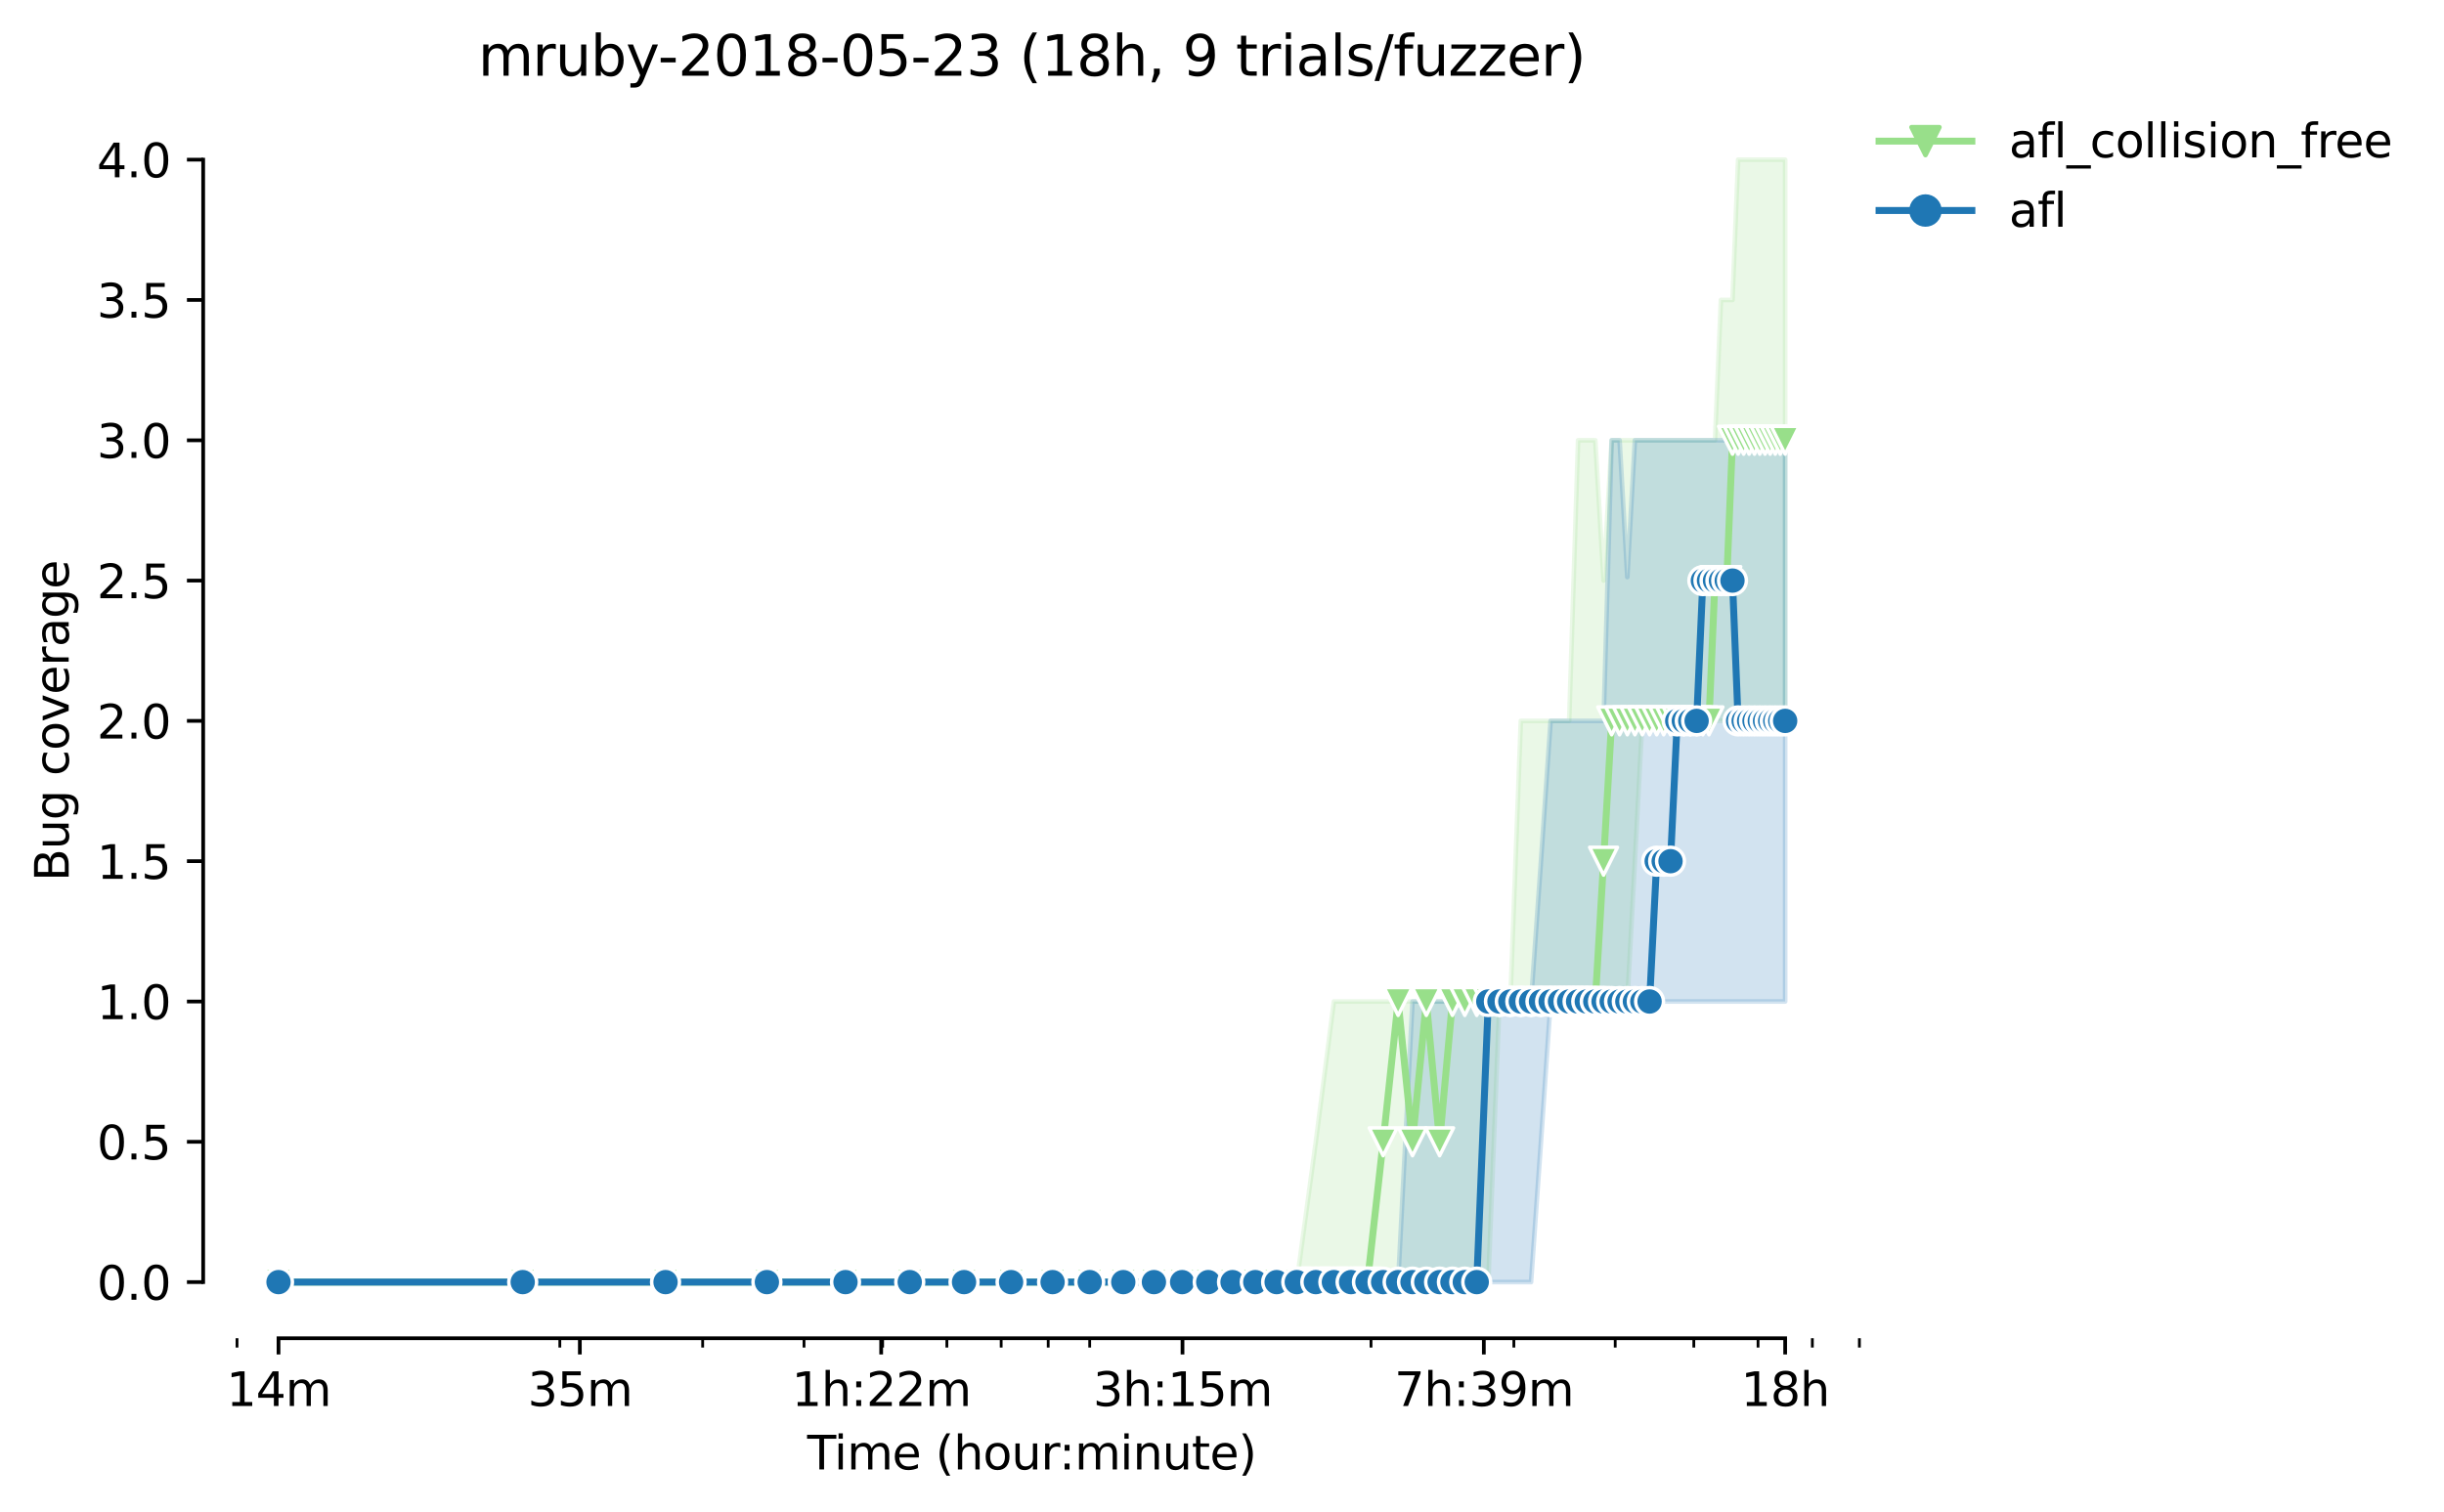 <?xml version="1.0" encoding="utf-8" standalone="no"?>
<!DOCTYPE svg PUBLIC "-//W3C//DTD SVG 1.1//EN"
  "http://www.w3.org/Graphics/SVG/1.1/DTD/svg11.dtd">
<svg height="325.986pt" version="1.1" viewBox="0 0 526.636 325.986" width="526.636pt" xmlns="http://www.w3.org/2000/svg" xmlns:xlink="http://www.w3.org/1999/xlink">
 <defs>
  <style type="text/css">*{stroke-linecap:butt;stroke-linejoin:round;}</style>
 </defs>
 <g id="figure_1">
  <g id="patch_1">
   <path d="M 0 325.986 
L 526.636 325.986 
L 526.636 0 
L 0 0 
z
" style="fill:#ffffff;"/>
  </g>
  <g id="axes_1">
   <g id="patch_2">
    <path d="M 43.781 288.43 
L 400.901 288.43 
L 400.901 22.318 
L 43.781 22.318 
z
" style="fill:#ffffff;"/>
   </g>
   <g id="PolyCollection_1">
    <defs>
     <path d="M 60.014 -49.652 
L 60.014 -49.652 
L 112.633 -49.652 
L 143.413 -49.652 
L 165.252 -49.652 
L 182.191 -49.652 
L 196.032 -49.652 
L 207.734 -49.652 
L 217.871 -49.652 
L 226.812 -49.652 
L 234.81 -49.652 
L 242.045 -49.652 
L 248.651 -49.652 
L 254.727 -49.652 
L 260.353 -49.652 
L 265.59 -49.652 
L 270.489 -49.652 
L 275.092 -49.652 
L 279.431 -49.652 
L 283.535 -49.652 
L 287.429 -49.652 
L 291.133 -49.652 
L 294.664 -49.652 
L 298.039 -49.652 
L 301.27 -49.652 
L 304.368 -49.652 
L 307.346 -49.652 
L 310.211 -49.652 
L 312.972 -49.652 
L 315.635 -49.652 
L 318.209 -49.652 
L 320.698 -49.652 
L 323.108 -110.132 
L 325.444 -110.132 
L 327.711 -110.132 
L 329.911 -110.132 
L 332.05 -110.132 
L 334.13 -110.132 
L 336.154 -110.132 
L 338.126 -110.132 
L 340.048 -110.132 
L 341.922 -110.132 
L 343.752 -110.132 
L 345.538 -110.132 
L 347.283 -110.132 
L 348.989 -110.132 
L 350.658 -110.132 
L 352.29 -140.372 
L 353.888 -170.612 
L 355.454 -170.612 
L 356.987 -170.612 
L 358.491 -170.612 
L 359.965 -170.612 
L 361.411 -170.612 
L 362.83 -170.612 
L 364.223 -170.612 
L 365.59 -170.612 
L 366.934 -170.612 
L 368.254 -170.612 
L 369.552 -170.612 
L 370.828 -170.612 
L 372.083 -170.612 
L 373.317 -170.612 
L 374.532 -170.612 
L 375.727 -170.612 
L 376.904 -170.612 
L 378.063 -170.612 
L 379.205 -170.612 
L 380.329 -170.612 
L 381.438 -170.612 
L 382.53 -170.612 
L 383.607 -170.612 
L 384.669 -170.612 
L 384.669 -291.572 
L 384.669 -291.572 
L 383.607 -291.572 
L 382.53 -291.572 
L 381.438 -291.572 
L 380.329 -291.572 
L 379.205 -291.572 
L 378.063 -291.572 
L 376.904 -291.572 
L 375.727 -291.572 
L 374.532 -291.572 
L 373.317 -261.332 
L 372.083 -261.332 
L 370.828 -261.332 
L 369.552 -231.092 
L 368.254 -231.092 
L 366.934 -231.092 
L 365.59 -231.092 
L 364.223 -231.092 
L 362.83 -231.092 
L 361.411 -231.092 
L 359.965 -231.092 
L 358.491 -231.092 
L 356.987 -231.092 
L 355.454 -231.092 
L 353.888 -231.092 
L 352.29 -231.092 
L 350.658 -231.092 
L 348.989 -231.092 
L 347.283 -231.092 
L 345.538 -200.852 
L 343.752 -231.092 
L 341.922 -231.092 
L 340.048 -231.092 
L 338.126 -170.612 
L 336.154 -170.612 
L 334.13 -170.612 
L 332.05 -170.612 
L 329.911 -170.612 
L 327.711 -170.612 
L 325.444 -110.132 
L 323.108 -110.132 
L 320.698 -110.132 
L 318.209 -110.132 
L 315.635 -110.132 
L 312.972 -110.132 
L 310.211 -110.132 
L 307.346 -110.132 
L 304.368 -110.132 
L 301.27 -110.132 
L 298.039 -110.132 
L 294.664 -110.132 
L 291.133 -110.132 
L 287.429 -110.132 
L 283.535 -79.892 
L 279.431 -49.652 
L 275.092 -49.652 
L 270.489 -49.652 
L 265.59 -49.652 
L 260.353 -49.652 
L 254.727 -49.652 
L 248.651 -49.652 
L 242.045 -49.652 
L 234.81 -49.652 
L 226.812 -49.652 
L 217.871 -49.652 
L 207.734 -49.652 
L 196.032 -49.652 
L 182.191 -49.652 
L 165.252 -49.652 
L 143.413 -49.652 
L 112.633 -49.652 
L 60.014 -49.652 
z
" id="m213585d07f" style="stroke:#98df8a;stroke-opacity:0.2;"/>
    </defs>
    <g clip-path="url(#pde2db6e8ee)">
     <use style="fill:#98df8a;fill-opacity:0.2;stroke:#98df8a;stroke-opacity:0.2;" x="0" xlink:href="#m213585d07f" y="325.986"/>
    </g>
   </g>
   <g id="PolyCollection_2">
    <defs>
     <path d="M 60.014 -49.652 
L 60.014 -49.652 
L 112.633 -49.652 
L 143.413 -49.652 
L 165.252 -49.652 
L 182.191 -49.652 
L 196.032 -49.652 
L 207.734 -49.652 
L 217.871 -49.652 
L 226.812 -49.652 
L 234.81 -49.652 
L 242.045 -49.652 
L 248.651 -49.652 
L 254.727 -49.652 
L 260.353 -49.652 
L 265.59 -49.652 
L 270.489 -49.652 
L 275.092 -49.652 
L 279.431 -49.652 
L 283.535 -49.652 
L 287.429 -49.652 
L 291.133 -49.652 
L 294.664 -49.652 
L 298.039 -49.652 
L 301.27 -49.652 
L 304.368 -49.652 
L 307.346 -49.652 
L 310.211 -49.652 
L 312.972 -49.652 
L 315.635 -49.652 
L 318.209 -49.652 
L 320.698 -49.652 
L 323.108 -49.652 
L 325.444 -49.652 
L 327.711 -49.652 
L 329.911 -49.652 
L 332.05 -79.892 
L 334.13 -110.132 
L 336.154 -110.132 
L 338.126 -110.132 
L 340.048 -110.132 
L 341.922 -110.132 
L 343.752 -110.132 
L 345.538 -110.132 
L 347.283 -110.132 
L 348.989 -110.132 
L 350.658 -110.132 
L 352.29 -110.132 
L 353.888 -110.132 
L 355.454 -110.132 
L 356.987 -110.132 
L 358.491 -110.132 
L 359.965 -110.132 
L 361.411 -110.132 
L 362.83 -110.132 
L 364.223 -110.132 
L 365.59 -110.132 
L 366.934 -110.132 
L 368.254 -110.132 
L 369.552 -110.132 
L 370.828 -110.132 
L 372.083 -110.132 
L 373.317 -110.132 
L 374.532 -110.132 
L 375.727 -110.132 
L 376.904 -110.132 
L 378.063 -110.132 
L 379.205 -110.132 
L 380.329 -110.132 
L 381.438 -110.132 
L 382.53 -110.132 
L 383.607 -110.132 
L 384.669 -110.132 
L 384.669 -231.092 
L 384.669 -231.092 
L 383.607 -231.092 
L 382.53 -231.092 
L 381.438 -231.092 
L 380.329 -231.092 
L 379.205 -231.092 
L 378.063 -231.092 
L 376.904 -231.092 
L 375.727 -231.092 
L 374.532 -231.092 
L 373.317 -231.092 
L 372.083 -231.092 
L 370.828 -231.092 
L 369.552 -231.092 
L 368.254 -231.092 
L 366.934 -231.092 
L 365.59 -231.092 
L 364.223 -231.092 
L 362.83 -231.092 
L 361.411 -231.092 
L 359.965 -231.092 
L 358.491 -231.092 
L 356.987 -231.092 
L 355.454 -231.092 
L 353.888 -231.092 
L 352.29 -231.092 
L 350.658 -201.608 
L 348.989 -231.092 
L 347.283 -231.092 
L 345.538 -170.612 
L 343.752 -170.612 
L 341.922 -170.612 
L 340.048 -170.612 
L 338.126 -170.612 
L 336.154 -170.612 
L 334.13 -170.612 
L 332.05 -140.372 
L 329.911 -110.132 
L 327.711 -110.132 
L 325.444 -110.132 
L 323.108 -110.132 
L 320.698 -110.132 
L 318.209 -110.132 
L 315.635 -110.132 
L 312.972 -110.132 
L 310.211 -110.132 
L 307.346 -110.132 
L 304.368 -110.132 
L 301.27 -49.652 
L 298.039 -49.652 
L 294.664 -49.652 
L 291.133 -49.652 
L 287.429 -49.652 
L 283.535 -49.652 
L 279.431 -49.652 
L 275.092 -49.652 
L 270.489 -49.652 
L 265.59 -49.652 
L 260.353 -49.652 
L 254.727 -49.652 
L 248.651 -49.652 
L 242.045 -49.652 
L 234.81 -49.652 
L 226.812 -49.652 
L 217.871 -49.652 
L 207.734 -49.652 
L 196.032 -49.652 
L 182.191 -49.652 
L 165.252 -49.652 
L 143.413 -49.652 
L 112.633 -49.652 
L 60.014 -49.652 
z
" id="mf952028b1e" style="stroke:#1f77b4;stroke-opacity:0.2;"/>
    </defs>
    <g clip-path="url(#pde2db6e8ee)">
     <use style="fill:#1f77b4;fill-opacity:0.2;stroke:#1f77b4;stroke-opacity:0.2;" x="0" xlink:href="#mf952028b1e" y="325.986"/>
    </g>
   </g>
   <g id="matplotlib.axis_1">
    <g id="xtick_1">
     <g id="line2d_1">
      <defs>
       <path d="M 0 0 
L 0 3.5 
" id="m99ca75f560" style="stroke:#000000;stroke-width:0.8;"/>
      </defs>
      <g>
       <use style="stroke:#000000;stroke-width:0.8;" x="60.014" xlink:href="#m99ca75f560" y="288.43"/>
      </g>
     </g>
     <g id="text_1">
      <!-- 14m -->
      <g transform="translate(48.781 303.029)scale(0.1 -0.1)">
       <defs>
        <path d="M 794 531 
L 1825 531 
L 1825 4091 
L 703 3866 
L 703 4441 
L 1819 4666 
L 2450 4666 
L 2450 531 
L 3481 531 
L 3481 0 
L 794 0 
L 794 531 
z
" id="DejaVuSans-31" transform="scale(0.016)"/>
        <path d="M 2419 4116 
L 825 1625 
L 2419 1625 
L 2419 4116 
z
M 2253 4666 
L 3047 4666 
L 3047 1625 
L 3713 1625 
L 3713 1100 
L 3047 1100 
L 3047 0 
L 2419 0 
L 2419 1100 
L 313 1100 
L 313 1709 
L 2253 4666 
z
" id="DejaVuSans-34" transform="scale(0.016)"/>
        <path d="M 3328 2828 
Q 3544 3216 3844 3400 
Q 4144 3584 4550 3584 
Q 5097 3584 5394 3201 
Q 5691 2819 5691 2113 
L 5691 0 
L 5113 0 
L 5113 2094 
Q 5113 2597 4934 2840 
Q 4756 3084 4391 3084 
Q 3944 3084 3684 2787 
Q 3425 2491 3425 1978 
L 3425 0 
L 2847 0 
L 2847 2094 
Q 2847 2600 2669 2842 
Q 2491 3084 2119 3084 
Q 1678 3084 1418 2786 
Q 1159 2488 1159 1978 
L 1159 0 
L 581 0 
L 581 3500 
L 1159 3500 
L 1159 2956 
Q 1356 3278 1631 3431 
Q 1906 3584 2284 3584 
Q 2666 3584 2933 3390 
Q 3200 3197 3328 2828 
z
" id="DejaVuSans-6d" transform="scale(0.016)"/>
       </defs>
       <use xlink:href="#DejaVuSans-31"/>
       <use x="63.623" xlink:href="#DejaVuSans-34"/>
       <use x="127.246" xlink:href="#DejaVuSans-6d"/>
      </g>
     </g>
    </g>
    <g id="xtick_2">
     <g id="line2d_2">
      <g>
       <use style="stroke:#000000;stroke-width:0.8;" x="124.945" xlink:href="#m99ca75f560" y="288.43"/>
      </g>
     </g>
     <g id="text_2">
      <!-- 35m -->
      <g transform="translate(113.712 303.029)scale(0.1 -0.1)">
       <defs>
        <path d="M 2597 2516 
Q 3050 2419 3304 2112 
Q 3559 1806 3559 1356 
Q 3559 666 3084 287 
Q 2609 -91 1734 -91 
Q 1441 -91 1130 -33 
Q 819 25 488 141 
L 488 750 
Q 750 597 1062 519 
Q 1375 441 1716 441 
Q 2309 441 2620 675 
Q 2931 909 2931 1356 
Q 2931 1769 2642 2001 
Q 2353 2234 1838 2234 
L 1294 2234 
L 1294 2753 
L 1863 2753 
Q 2328 2753 2575 2939 
Q 2822 3125 2822 3475 
Q 2822 3834 2567 4026 
Q 2313 4219 1838 4219 
Q 1578 4219 1281 4162 
Q 984 4106 628 3988 
L 628 4550 
Q 988 4650 1302 4700 
Q 1616 4750 1894 4750 
Q 2613 4750 3031 4423 
Q 3450 4097 3450 3541 
Q 3450 3153 3228 2886 
Q 3006 2619 2597 2516 
z
" id="DejaVuSans-33" transform="scale(0.016)"/>
        <path d="M 691 4666 
L 3169 4666 
L 3169 4134 
L 1269 4134 
L 1269 2991 
Q 1406 3038 1543 3061 
Q 1681 3084 1819 3084 
Q 2600 3084 3056 2656 
Q 3513 2228 3513 1497 
Q 3513 744 3044 326 
Q 2575 -91 1722 -91 
Q 1428 -91 1123 -41 
Q 819 9 494 109 
L 494 744 
Q 775 591 1075 516 
Q 1375 441 1709 441 
Q 2250 441 2565 725 
Q 2881 1009 2881 1497 
Q 2881 1984 2565 2268 
Q 2250 2553 1709 2553 
Q 1456 2553 1204 2497 
Q 953 2441 691 2322 
L 691 4666 
z
" id="DejaVuSans-35" transform="scale(0.016)"/>
       </defs>
       <use xlink:href="#DejaVuSans-33"/>
       <use x="63.623" xlink:href="#DejaVuSans-35"/>
       <use x="127.246" xlink:href="#DejaVuSans-6d"/>
      </g>
     </g>
    </g>
    <g id="xtick_3">
     <g id="line2d_3">
      <g>
       <use style="stroke:#000000;stroke-width:0.8;" x="189.876" xlink:href="#m99ca75f560" y="288.43"/>
      </g>
     </g>
     <g id="text_3">
      <!-- 1h:22m -->
      <g transform="translate(170.609 303.029)scale(0.1 -0.1)">
       <defs>
        <path d="M 3513 2113 
L 3513 0 
L 2938 0 
L 2938 2094 
Q 2938 2591 2744 2837 
Q 2550 3084 2163 3084 
Q 1697 3084 1428 2787 
Q 1159 2491 1159 1978 
L 1159 0 
L 581 0 
L 581 4863 
L 1159 4863 
L 1159 2956 
Q 1366 3272 1645 3428 
Q 1925 3584 2291 3584 
Q 2894 3584 3203 3211 
Q 3513 2838 3513 2113 
z
" id="DejaVuSans-68" transform="scale(0.016)"/>
        <path d="M 750 794 
L 1409 794 
L 1409 0 
L 750 0 
L 750 794 
z
M 750 3309 
L 1409 3309 
L 1409 2516 
L 750 2516 
L 750 3309 
z
" id="DejaVuSans-3a" transform="scale(0.016)"/>
        <path d="M 1228 531 
L 3431 531 
L 3431 0 
L 469 0 
L 469 531 
Q 828 903 1448 1529 
Q 2069 2156 2228 2338 
Q 2531 2678 2651 2914 
Q 2772 3150 2772 3378 
Q 2772 3750 2511 3984 
Q 2250 4219 1831 4219 
Q 1534 4219 1204 4116 
Q 875 4013 500 3803 
L 500 4441 
Q 881 4594 1212 4672 
Q 1544 4750 1819 4750 
Q 2544 4750 2975 4387 
Q 3406 4025 3406 3419 
Q 3406 3131 3298 2873 
Q 3191 2616 2906 2266 
Q 2828 2175 2409 1742 
Q 1991 1309 1228 531 
z
" id="DejaVuSans-32" transform="scale(0.016)"/>
       </defs>
       <use xlink:href="#DejaVuSans-31"/>
       <use x="63.623" xlink:href="#DejaVuSans-68"/>
       <use x="127.002" xlink:href="#DejaVuSans-3a"/>
       <use x="160.693" xlink:href="#DejaVuSans-32"/>
       <use x="224.316" xlink:href="#DejaVuSans-32"/>
       <use x="287.939" xlink:href="#DejaVuSans-6d"/>
      </g>
     </g>
    </g>
    <g id="xtick_4">
     <g id="line2d_4">
      <g>
       <use style="stroke:#000000;stroke-width:0.8;" x="254.807" xlink:href="#m99ca75f560" y="288.43"/>
      </g>
     </g>
     <g id="text_4">
      <!-- 3h:15m -->
      <g transform="translate(235.54 303.029)scale(0.1 -0.1)">
       <use xlink:href="#DejaVuSans-33"/>
       <use x="63.623" xlink:href="#DejaVuSans-68"/>
       <use x="127.002" xlink:href="#DejaVuSans-3a"/>
       <use x="160.693" xlink:href="#DejaVuSans-31"/>
       <use x="224.316" xlink:href="#DejaVuSans-35"/>
       <use x="287.939" xlink:href="#DejaVuSans-6d"/>
      </g>
     </g>
    </g>
    <g id="xtick_5">
     <g id="line2d_5">
      <g>
       <use style="stroke:#000000;stroke-width:0.8;" x="319.739" xlink:href="#m99ca75f560" y="288.43"/>
      </g>
     </g>
     <g id="text_5">
      <!-- 7h:39m -->
      <g transform="translate(300.471 303.029)scale(0.1 -0.1)">
       <defs>
        <path d="M 525 4666 
L 3525 4666 
L 3525 4397 
L 1831 0 
L 1172 0 
L 2766 4134 
L 525 4134 
L 525 4666 
z
" id="DejaVuSans-37" transform="scale(0.016)"/>
        <path d="M 703 97 
L 703 672 
Q 941 559 1184 500 
Q 1428 441 1663 441 
Q 2288 441 2617 861 
Q 2947 1281 2994 2138 
Q 2813 1869 2534 1725 
Q 2256 1581 1919 1581 
Q 1219 1581 811 2004 
Q 403 2428 403 3163 
Q 403 3881 828 4315 
Q 1253 4750 1959 4750 
Q 2769 4750 3195 4129 
Q 3622 3509 3622 2328 
Q 3622 1225 3098 567 
Q 2575 -91 1691 -91 
Q 1453 -91 1209 -44 
Q 966 3 703 97 
z
M 1959 2075 
Q 2384 2075 2632 2365 
Q 2881 2656 2881 3163 
Q 2881 3666 2632 3958 
Q 2384 4250 1959 4250 
Q 1534 4250 1286 3958 
Q 1038 3666 1038 3163 
Q 1038 2656 1286 2365 
Q 1534 2075 1959 2075 
z
" id="DejaVuSans-39" transform="scale(0.016)"/>
       </defs>
       <use xlink:href="#DejaVuSans-37"/>
       <use x="63.623" xlink:href="#DejaVuSans-68"/>
       <use x="127.002" xlink:href="#DejaVuSans-3a"/>
       <use x="160.693" xlink:href="#DejaVuSans-33"/>
       <use x="224.316" xlink:href="#DejaVuSans-39"/>
       <use x="287.939" xlink:href="#DejaVuSans-6d"/>
      </g>
     </g>
    </g>
    <g id="xtick_6">
     <g id="line2d_6">
      <g>
       <use style="stroke:#000000;stroke-width:0.8;" x="384.67" xlink:href="#m99ca75f560" y="288.43"/>
      </g>
     </g>
     <g id="text_6">
      <!-- 18h -->
      <g transform="translate(375.138 303.029)scale(0.1 -0.1)">
       <defs>
        <path d="M 2034 2216 
Q 1584 2216 1326 1975 
Q 1069 1734 1069 1313 
Q 1069 891 1326 650 
Q 1584 409 2034 409 
Q 2484 409 2743 651 
Q 3003 894 3003 1313 
Q 3003 1734 2745 1975 
Q 2488 2216 2034 2216 
z
M 1403 2484 
Q 997 2584 770 2862 
Q 544 3141 544 3541 
Q 544 4100 942 4425 
Q 1341 4750 2034 4750 
Q 2731 4750 3128 4425 
Q 3525 4100 3525 3541 
Q 3525 3141 3298 2862 
Q 3072 2584 2669 2484 
Q 3125 2378 3379 2068 
Q 3634 1759 3634 1313 
Q 3634 634 3220 271 
Q 2806 -91 2034 -91 
Q 1263 -91 848 271 
Q 434 634 434 1313 
Q 434 1759 690 2068 
Q 947 2378 1403 2484 
z
M 1172 3481 
Q 1172 3119 1398 2916 
Q 1625 2713 2034 2713 
Q 2441 2713 2670 2916 
Q 2900 3119 2900 3481 
Q 2900 3844 2670 4047 
Q 2441 4250 2034 4250 
Q 1625 4250 1398 4047 
Q 1172 3844 1172 3481 
z
" id="DejaVuSans-38" transform="scale(0.016)"/>
       </defs>
       <use xlink:href="#DejaVuSans-31"/>
       <use x="63.623" xlink:href="#DejaVuSans-38"/>
       <use x="127.246" xlink:href="#DejaVuSans-68"/>
      </g>
     </g>
    </g>
    <g id="xtick_7">
     <g id="line2d_7">
      <defs>
       <path d="M 0 0 
L 0 2 
" id="mf4b2308011" style="stroke:#000000;stroke-width:0.6;"/>
      </defs>
      <g>
       <use style="stroke:#000000;stroke-width:0.6;" x="51.073" xlink:href="#mf4b2308011" y="288.43"/>
      </g>
     </g>
    </g>
    <g id="xtick_8">
     <g id="line2d_8">
      <g>
       <use style="stroke:#000000;stroke-width:0.6;" x="120.631" xlink:href="#mf4b2308011" y="288.43"/>
      </g>
     </g>
    </g>
    <g id="xtick_9">
     <g id="line2d_9">
      <g>
       <use style="stroke:#000000;stroke-width:0.6;" x="151.411" xlink:href="#mf4b2308011" y="288.43"/>
      </g>
     </g>
    </g>
    <g id="xtick_10">
     <g id="line2d_10">
      <g>
       <use style="stroke:#000000;stroke-width:0.6;" x="173.25" xlink:href="#mf4b2308011" y="288.43"/>
      </g>
     </g>
    </g>
    <g id="xtick_11">
     <g id="line2d_11">
      <g>
       <use style="stroke:#000000;stroke-width:0.6;" x="190.189" xlink:href="#mf4b2308011" y="288.43"/>
      </g>
     </g>
    </g>
    <g id="xtick_12">
     <g id="line2d_12">
      <g>
       <use style="stroke:#000000;stroke-width:0.6;" x="204.03" xlink:href="#mf4b2308011" y="288.43"/>
      </g>
     </g>
    </g>
    <g id="xtick_13">
     <g id="line2d_13">
      <g>
       <use style="stroke:#000000;stroke-width:0.6;" x="215.732" xlink:href="#mf4b2308011" y="288.43"/>
      </g>
     </g>
    </g>
    <g id="xtick_14">
     <g id="line2d_14">
      <g>
       <use style="stroke:#000000;stroke-width:0.6;" x="225.869" xlink:href="#mf4b2308011" y="288.43"/>
      </g>
     </g>
    </g>
    <g id="xtick_15">
     <g id="line2d_15">
      <g>
       <use style="stroke:#000000;stroke-width:0.6;" x="234.81" xlink:href="#mf4b2308011" y="288.43"/>
      </g>
     </g>
    </g>
    <g id="xtick_16">
     <g id="line2d_16">
      <g>
       <use style="stroke:#000000;stroke-width:0.6;" x="295.427" xlink:href="#mf4b2308011" y="288.43"/>
      </g>
     </g>
    </g>
    <g id="xtick_17">
     <g id="line2d_17">
      <g>
       <use style="stroke:#000000;stroke-width:0.6;" x="326.207" xlink:href="#mf4b2308011" y="288.43"/>
      </g>
     </g>
    </g>
    <g id="xtick_18">
     <g id="line2d_18">
      <g>
       <use style="stroke:#000000;stroke-width:0.6;" x="348.046" xlink:href="#mf4b2308011" y="288.43"/>
      </g>
     </g>
    </g>
    <g id="xtick_19">
     <g id="line2d_19">
      <g>
       <use style="stroke:#000000;stroke-width:0.6;" x="364.986" xlink:href="#mf4b2308011" y="288.43"/>
      </g>
     </g>
    </g>
    <g id="xtick_20">
     <g id="line2d_20">
      <g>
       <use style="stroke:#000000;stroke-width:0.6;" x="378.826" xlink:href="#mf4b2308011" y="288.43"/>
      </g>
     </g>
    </g>
    <g id="xtick_21">
     <g id="line2d_21">
      <g>
       <use style="stroke:#000000;stroke-width:0.6;" x="390.528" xlink:href="#mf4b2308011" y="288.43"/>
      </g>
     </g>
    </g>
    <g id="xtick_22">
     <g id="line2d_22">
      <g>
       <use style="stroke:#000000;stroke-width:0.6;" x="400.665" xlink:href="#mf4b2308011" y="288.43"/>
      </g>
     </g>
    </g>
    <g id="text_7">
     <!-- Time (hour:minute) -->
     <g transform="translate(173.934 316.707)scale(0.1 -0.1)">
      <defs>
       <path d="M -19 4666 
L 3928 4666 
L 3928 4134 
L 2272 4134 
L 2272 0 
L 1638 0 
L 1638 4134 
L -19 4134 
L -19 4666 
z
" id="DejaVuSans-54" transform="scale(0.016)"/>
       <path d="M 603 3500 
L 1178 3500 
L 1178 0 
L 603 0 
L 603 3500 
z
M 603 4863 
L 1178 4863 
L 1178 4134 
L 603 4134 
L 603 4863 
z
" id="DejaVuSans-69" transform="scale(0.016)"/>
       <path d="M 3597 1894 
L 3597 1613 
L 953 1613 
Q 991 1019 1311 708 
Q 1631 397 2203 397 
Q 2534 397 2845 478 
Q 3156 559 3463 722 
L 3463 178 
Q 3153 47 2828 -22 
Q 2503 -91 2169 -91 
Q 1331 -91 842 396 
Q 353 884 353 1716 
Q 353 2575 817 3079 
Q 1281 3584 2069 3584 
Q 2775 3584 3186 3129 
Q 3597 2675 3597 1894 
z
M 3022 2063 
Q 3016 2534 2758 2815 
Q 2500 3097 2075 3097 
Q 1594 3097 1305 2825 
Q 1016 2553 972 2059 
L 3022 2063 
z
" id="DejaVuSans-65" transform="scale(0.016)"/>
       <path id="DejaVuSans-20" transform="scale(0.016)"/>
       <path d="M 1984 4856 
Q 1566 4138 1362 3434 
Q 1159 2731 1159 2009 
Q 1159 1288 1364 580 
Q 1569 -128 1984 -844 
L 1484 -844 
Q 1016 -109 783 600 
Q 550 1309 550 2009 
Q 550 2706 781 3412 
Q 1013 4119 1484 4856 
L 1984 4856 
z
" id="DejaVuSans-28" transform="scale(0.016)"/>
       <path d="M 1959 3097 
Q 1497 3097 1228 2736 
Q 959 2375 959 1747 
Q 959 1119 1226 758 
Q 1494 397 1959 397 
Q 2419 397 2687 759 
Q 2956 1122 2956 1747 
Q 2956 2369 2687 2733 
Q 2419 3097 1959 3097 
z
M 1959 3584 
Q 2709 3584 3137 3096 
Q 3566 2609 3566 1747 
Q 3566 888 3137 398 
Q 2709 -91 1959 -91 
Q 1206 -91 779 398 
Q 353 888 353 1747 
Q 353 2609 779 3096 
Q 1206 3584 1959 3584 
z
" id="DejaVuSans-6f" transform="scale(0.016)"/>
       <path d="M 544 1381 
L 544 3500 
L 1119 3500 
L 1119 1403 
Q 1119 906 1312 657 
Q 1506 409 1894 409 
Q 2359 409 2629 706 
Q 2900 1003 2900 1516 
L 2900 3500 
L 3475 3500 
L 3475 0 
L 2900 0 
L 2900 538 
Q 2691 219 2414 64 
Q 2138 -91 1772 -91 
Q 1169 -91 856 284 
Q 544 659 544 1381 
z
M 1991 3584 
L 1991 3584 
z
" id="DejaVuSans-75" transform="scale(0.016)"/>
       <path d="M 2631 2963 
Q 2534 3019 2420 3045 
Q 2306 3072 2169 3072 
Q 1681 3072 1420 2755 
Q 1159 2438 1159 1844 
L 1159 0 
L 581 0 
L 581 3500 
L 1159 3500 
L 1159 2956 
Q 1341 3275 1631 3429 
Q 1922 3584 2338 3584 
Q 2397 3584 2469 3576 
Q 2541 3569 2628 3553 
L 2631 2963 
z
" id="DejaVuSans-72" transform="scale(0.016)"/>
       <path d="M 3513 2113 
L 3513 0 
L 2938 0 
L 2938 2094 
Q 2938 2591 2744 2837 
Q 2550 3084 2163 3084 
Q 1697 3084 1428 2787 
Q 1159 2491 1159 1978 
L 1159 0 
L 581 0 
L 581 3500 
L 1159 3500 
L 1159 2956 
Q 1366 3272 1645 3428 
Q 1925 3584 2291 3584 
Q 2894 3584 3203 3211 
Q 3513 2838 3513 2113 
z
" id="DejaVuSans-6e" transform="scale(0.016)"/>
       <path d="M 1172 4494 
L 1172 3500 
L 2356 3500 
L 2356 3053 
L 1172 3053 
L 1172 1153 
Q 1172 725 1289 603 
Q 1406 481 1766 481 
L 2356 481 
L 2356 0 
L 1766 0 
Q 1100 0 847 248 
Q 594 497 594 1153 
L 594 3053 
L 172 3053 
L 172 3500 
L 594 3500 
L 594 4494 
L 1172 4494 
z
" id="DejaVuSans-74" transform="scale(0.016)"/>
       <path d="M 513 4856 
L 1013 4856 
Q 1481 4119 1714 3412 
Q 1947 2706 1947 2009 
Q 1947 1309 1714 600 
Q 1481 -109 1013 -844 
L 513 -844 
Q 928 -128 1133 580 
Q 1338 1288 1338 2009 
Q 1338 2731 1133 3434 
Q 928 4138 513 4856 
z
" id="DejaVuSans-29" transform="scale(0.016)"/>
      </defs>
      <use xlink:href="#DejaVuSans-54"/>
      <use x="57.959" xlink:href="#DejaVuSans-69"/>
      <use x="85.742" xlink:href="#DejaVuSans-6d"/>
      <use x="183.154" xlink:href="#DejaVuSans-65"/>
      <use x="244.678" xlink:href="#DejaVuSans-20"/>
      <use x="276.465" xlink:href="#DejaVuSans-28"/>
      <use x="315.479" xlink:href="#DejaVuSans-68"/>
      <use x="378.857" xlink:href="#DejaVuSans-6f"/>
      <use x="440.039" xlink:href="#DejaVuSans-75"/>
      <use x="503.418" xlink:href="#DejaVuSans-72"/>
      <use x="542.781" xlink:href="#DejaVuSans-3a"/>
      <use x="576.473" xlink:href="#DejaVuSans-6d"/>
      <use x="673.885" xlink:href="#DejaVuSans-69"/>
      <use x="701.668" xlink:href="#DejaVuSans-6e"/>
      <use x="765.047" xlink:href="#DejaVuSans-75"/>
      <use x="828.426" xlink:href="#DejaVuSans-74"/>
      <use x="867.635" xlink:href="#DejaVuSans-65"/>
      <use x="929.158" xlink:href="#DejaVuSans-29"/>
     </g>
    </g>
   </g>
   <g id="matplotlib.axis_2">
    <g id="ytick_1">
     <g id="line2d_23">
      <defs>
       <path d="M 0 0 
L -3.5 0 
" id="m95d9af817c" style="stroke:#000000;stroke-width:0.8;"/>
      </defs>
      <g>
       <use style="stroke:#000000;stroke-width:0.8;" x="43.781" xlink:href="#m95d9af817c" y="276.334"/>
      </g>
     </g>
     <g id="text_8">
      <!-- 0.0 -->
      <g transform="translate(20.878 280.133)scale(0.1 -0.1)">
       <defs>
        <path d="M 2034 4250 
Q 1547 4250 1301 3770 
Q 1056 3291 1056 2328 
Q 1056 1369 1301 889 
Q 1547 409 2034 409 
Q 2525 409 2770 889 
Q 3016 1369 3016 2328 
Q 3016 3291 2770 3770 
Q 2525 4250 2034 4250 
z
M 2034 4750 
Q 2819 4750 3233 4129 
Q 3647 3509 3647 2328 
Q 3647 1150 3233 529 
Q 2819 -91 2034 -91 
Q 1250 -91 836 529 
Q 422 1150 422 2328 
Q 422 3509 836 4129 
Q 1250 4750 2034 4750 
z
" id="DejaVuSans-30" transform="scale(0.016)"/>
        <path d="M 684 794 
L 1344 794 
L 1344 0 
L 684 0 
L 684 794 
z
" id="DejaVuSans-2e" transform="scale(0.016)"/>
       </defs>
       <use xlink:href="#DejaVuSans-30"/>
       <use x="63.623" xlink:href="#DejaVuSans-2e"/>
       <use x="95.41" xlink:href="#DejaVuSans-30"/>
      </g>
     </g>
    </g>
    <g id="ytick_2">
     <g id="line2d_24">
      <g>
       <use style="stroke:#000000;stroke-width:0.8;" x="43.781" xlink:href="#m95d9af817c" y="246.094"/>
      </g>
     </g>
     <g id="text_9">
      <!-- 0.5 -->
      <g transform="translate(20.878 249.893)scale(0.1 -0.1)">
       <use xlink:href="#DejaVuSans-30"/>
       <use x="63.623" xlink:href="#DejaVuSans-2e"/>
       <use x="95.41" xlink:href="#DejaVuSans-35"/>
      </g>
     </g>
    </g>
    <g id="ytick_3">
     <g id="line2d_25">
      <g>
       <use style="stroke:#000000;stroke-width:0.8;" x="43.781" xlink:href="#m95d9af817c" y="215.854"/>
      </g>
     </g>
     <g id="text_10">
      <!-- 1.0 -->
      <g transform="translate(20.878 219.653)scale(0.1 -0.1)">
       <use xlink:href="#DejaVuSans-31"/>
       <use x="63.623" xlink:href="#DejaVuSans-2e"/>
       <use x="95.41" xlink:href="#DejaVuSans-30"/>
      </g>
     </g>
    </g>
    <g id="ytick_4">
     <g id="line2d_26">
      <g>
       <use style="stroke:#000000;stroke-width:0.8;" x="43.781" xlink:href="#m95d9af817c" y="185.614"/>
      </g>
     </g>
     <g id="text_11">
      <!-- 1.5 -->
      <g transform="translate(20.878 189.413)scale(0.1 -0.1)">
       <use xlink:href="#DejaVuSans-31"/>
       <use x="63.623" xlink:href="#DejaVuSans-2e"/>
       <use x="95.41" xlink:href="#DejaVuSans-35"/>
      </g>
     </g>
    </g>
    <g id="ytick_5">
     <g id="line2d_27">
      <g>
       <use style="stroke:#000000;stroke-width:0.8;" x="43.781" xlink:href="#m95d9af817c" y="155.374"/>
      </g>
     </g>
     <g id="text_12">
      <!-- 2.0 -->
      <g transform="translate(20.878 159.173)scale(0.1 -0.1)">
       <use xlink:href="#DejaVuSans-32"/>
       <use x="63.623" xlink:href="#DejaVuSans-2e"/>
       <use x="95.41" xlink:href="#DejaVuSans-30"/>
      </g>
     </g>
    </g>
    <g id="ytick_6">
     <g id="line2d_28">
      <g>
       <use style="stroke:#000000;stroke-width:0.8;" x="43.781" xlink:href="#m95d9af817c" y="125.134"/>
      </g>
     </g>
     <g id="text_13">
      <!-- 2.5 -->
      <g transform="translate(20.878 128.933)scale(0.1 -0.1)">
       <use xlink:href="#DejaVuSans-32"/>
       <use x="63.623" xlink:href="#DejaVuSans-2e"/>
       <use x="95.41" xlink:href="#DejaVuSans-35"/>
      </g>
     </g>
    </g>
    <g id="ytick_7">
     <g id="line2d_29">
      <g>
       <use style="stroke:#000000;stroke-width:0.8;" x="43.781" xlink:href="#m95d9af817c" y="94.894"/>
      </g>
     </g>
     <g id="text_14">
      <!-- 3.0 -->
      <g transform="translate(20.878 98.693)scale(0.1 -0.1)">
       <use xlink:href="#DejaVuSans-33"/>
       <use x="63.623" xlink:href="#DejaVuSans-2e"/>
       <use x="95.41" xlink:href="#DejaVuSans-30"/>
      </g>
     </g>
    </g>
    <g id="ytick_8">
     <g id="line2d_30">
      <g>
       <use style="stroke:#000000;stroke-width:0.8;" x="43.781" xlink:href="#m95d9af817c" y="64.654"/>
      </g>
     </g>
     <g id="text_15">
      <!-- 3.5 -->
      <g transform="translate(20.878 68.453)scale(0.1 -0.1)">
       <use xlink:href="#DejaVuSans-33"/>
       <use x="63.623" xlink:href="#DejaVuSans-2e"/>
       <use x="95.41" xlink:href="#DejaVuSans-35"/>
      </g>
     </g>
    </g>
    <g id="ytick_9">
     <g id="line2d_31">
      <g>
       <use style="stroke:#000000;stroke-width:0.8;" x="43.781" xlink:href="#m95d9af817c" y="34.414"/>
      </g>
     </g>
     <g id="text_16">
      <!-- 4.0 -->
      <g transform="translate(20.878 38.213)scale(0.1 -0.1)">
       <use xlink:href="#DejaVuSans-34"/>
       <use x="63.623" xlink:href="#DejaVuSans-2e"/>
       <use x="95.41" xlink:href="#DejaVuSans-30"/>
      </g>
     </g>
    </g>
    <g id="text_17">
     <!-- Bug coverage -->
     <g transform="translate(14.798 189.951)rotate(-90)scale(0.1 -0.1)">
      <defs>
       <path d="M 1259 2228 
L 1259 519 
L 2272 519 
Q 2781 519 3026 730 
Q 3272 941 3272 1375 
Q 3272 1813 3026 2020 
Q 2781 2228 2272 2228 
L 1259 2228 
z
M 1259 4147 
L 1259 2741 
L 2194 2741 
Q 2656 2741 2882 2914 
Q 3109 3088 3109 3444 
Q 3109 3797 2882 3972 
Q 2656 4147 2194 4147 
L 1259 4147 
z
M 628 4666 
L 2241 4666 
Q 2963 4666 3353 4366 
Q 3744 4066 3744 3513 
Q 3744 3084 3544 2831 
Q 3344 2578 2956 2516 
Q 3422 2416 3680 2098 
Q 3938 1781 3938 1306 
Q 3938 681 3513 340 
Q 3088 0 2303 0 
L 628 0 
L 628 4666 
z
" id="DejaVuSans-42" transform="scale(0.016)"/>
       <path d="M 2906 1791 
Q 2906 2416 2648 2759 
Q 2391 3103 1925 3103 
Q 1463 3103 1205 2759 
Q 947 2416 947 1791 
Q 947 1169 1205 825 
Q 1463 481 1925 481 
Q 2391 481 2648 825 
Q 2906 1169 2906 1791 
z
M 3481 434 
Q 3481 -459 3084 -895 
Q 2688 -1331 1869 -1331 
Q 1566 -1331 1297 -1286 
Q 1028 -1241 775 -1147 
L 775 -588 
Q 1028 -725 1275 -790 
Q 1522 -856 1778 -856 
Q 2344 -856 2625 -561 
Q 2906 -266 2906 331 
L 2906 616 
Q 2728 306 2450 153 
Q 2172 0 1784 0 
Q 1141 0 747 490 
Q 353 981 353 1791 
Q 353 2603 747 3093 
Q 1141 3584 1784 3584 
Q 2172 3584 2450 3431 
Q 2728 3278 2906 2969 
L 2906 3500 
L 3481 3500 
L 3481 434 
z
" id="DejaVuSans-67" transform="scale(0.016)"/>
       <path d="M 3122 3366 
L 3122 2828 
Q 2878 2963 2633 3030 
Q 2388 3097 2138 3097 
Q 1578 3097 1268 2742 
Q 959 2388 959 1747 
Q 959 1106 1268 751 
Q 1578 397 2138 397 
Q 2388 397 2633 464 
Q 2878 531 3122 666 
L 3122 134 
Q 2881 22 2623 -34 
Q 2366 -91 2075 -91 
Q 1284 -91 818 406 
Q 353 903 353 1747 
Q 353 2603 823 3093 
Q 1294 3584 2113 3584 
Q 2378 3584 2631 3529 
Q 2884 3475 3122 3366 
z
" id="DejaVuSans-63" transform="scale(0.016)"/>
       <path d="M 191 3500 
L 800 3500 
L 1894 563 
L 2988 3500 
L 3597 3500 
L 2284 0 
L 1503 0 
L 191 3500 
z
" id="DejaVuSans-76" transform="scale(0.016)"/>
       <path d="M 2194 1759 
Q 1497 1759 1228 1600 
Q 959 1441 959 1056 
Q 959 750 1161 570 
Q 1363 391 1709 391 
Q 2188 391 2477 730 
Q 2766 1069 2766 1631 
L 2766 1759 
L 2194 1759 
z
M 3341 1997 
L 3341 0 
L 2766 0 
L 2766 531 
Q 2569 213 2275 61 
Q 1981 -91 1556 -91 
Q 1019 -91 701 211 
Q 384 513 384 1019 
Q 384 1609 779 1909 
Q 1175 2209 1959 2209 
L 2766 2209 
L 2766 2266 
Q 2766 2663 2505 2880 
Q 2244 3097 1772 3097 
Q 1472 3097 1187 3025 
Q 903 2953 641 2809 
L 641 3341 
Q 956 3463 1253 3523 
Q 1550 3584 1831 3584 
Q 2591 3584 2966 3190 
Q 3341 2797 3341 1997 
z
" id="DejaVuSans-61" transform="scale(0.016)"/>
      </defs>
      <use xlink:href="#DejaVuSans-42"/>
      <use x="68.604" xlink:href="#DejaVuSans-75"/>
      <use x="131.982" xlink:href="#DejaVuSans-67"/>
      <use x="195.459" xlink:href="#DejaVuSans-20"/>
      <use x="227.246" xlink:href="#DejaVuSans-63"/>
      <use x="282.227" xlink:href="#DejaVuSans-6f"/>
      <use x="343.408" xlink:href="#DejaVuSans-76"/>
      <use x="402.588" xlink:href="#DejaVuSans-65"/>
      <use x="464.111" xlink:href="#DejaVuSans-72"/>
      <use x="505.225" xlink:href="#DejaVuSans-61"/>
      <use x="566.504" xlink:href="#DejaVuSans-67"/>
      <use x="629.98" xlink:href="#DejaVuSans-65"/>
     </g>
    </g>
   </g>
   <g id="line2d_32">
    <path clip-path="url(#pde2db6e8ee)" d="M 60.014 276.334 
L 112.633 276.334 
L 143.413 276.334 
L 165.252 276.334 
L 182.191 276.334 
L 196.032 276.334 
L 207.734 276.334 
L 217.871 276.334 
L 226.812 276.334 
L 234.81 276.334 
L 242.045 276.334 
L 248.651 276.334 
L 254.727 276.334 
L 260.353 276.334 
L 265.59 276.334 
L 270.489 276.334 
L 275.092 276.334 
L 279.431 276.334 
L 283.535 276.334 
L 287.429 276.334 
L 291.133 276.334 
L 294.664 276.334 
L 298.039 246.094 
L 301.27 215.854 
L 304.368 246.094 
L 307.346 215.854 
L 310.211 246.094 
L 312.972 215.854 
L 315.635 215.854 
L 318.209 215.854 
L 320.698 215.854 
L 323.108 215.854 
L 325.444 215.854 
L 327.711 215.854 
L 329.911 215.854 
L 332.05 215.854 
L 334.13 215.854 
L 336.154 215.854 
L 338.126 215.854 
L 340.048 215.854 
L 341.922 215.854 
L 343.752 215.854 
L 345.538 185.614 
L 347.283 155.374 
L 348.989 155.374 
L 350.658 155.374 
L 352.29 155.374 
L 353.888 155.374 
L 355.454 155.374 
L 356.987 155.374 
L 358.491 155.374 
L 359.965 155.374 
L 361.411 155.374 
L 362.83 155.374 
L 364.223 155.374 
L 365.59 155.374 
L 366.934 155.374 
L 368.254 155.374 
L 369.552 125.134 
L 370.828 125.134 
L 372.083 125.134 
L 373.317 94.894 
L 374.532 94.894 
L 375.727 94.894 
L 376.904 94.894 
L 378.063 94.894 
L 379.205 94.894 
L 380.329 94.894 
L 381.438 94.894 
L 382.53 94.894 
L 383.607 94.894 
L 384.669 94.894 
" style="fill:none;stroke:#98df8a;stroke-linecap:square;stroke-width:1.5;"/>
    <defs>
     <path d="M -0 3 
L 3 -3 
L -3 -3 
z
" id="md78dc345b0" style="stroke:#ffffff;stroke-linejoin:miter;stroke-width:0.75;"/>
    </defs>
    <g clip-path="url(#pde2db6e8ee)">
     <use style="fill:#98df8a;stroke:#ffffff;stroke-linejoin:miter;stroke-width:0.75;" x="60.014" xlink:href="#md78dc345b0" y="276.334"/>
     <use style="fill:#98df8a;stroke:#ffffff;stroke-linejoin:miter;stroke-width:0.75;" x="112.633" xlink:href="#md78dc345b0" y="276.334"/>
     <use style="fill:#98df8a;stroke:#ffffff;stroke-linejoin:miter;stroke-width:0.75;" x="143.413" xlink:href="#md78dc345b0" y="276.334"/>
     <use style="fill:#98df8a;stroke:#ffffff;stroke-linejoin:miter;stroke-width:0.75;" x="165.252" xlink:href="#md78dc345b0" y="276.334"/>
     <use style="fill:#98df8a;stroke:#ffffff;stroke-linejoin:miter;stroke-width:0.75;" x="182.191" xlink:href="#md78dc345b0" y="276.334"/>
     <use style="fill:#98df8a;stroke:#ffffff;stroke-linejoin:miter;stroke-width:0.75;" x="196.032" xlink:href="#md78dc345b0" y="276.334"/>
     <use style="fill:#98df8a;stroke:#ffffff;stroke-linejoin:miter;stroke-width:0.75;" x="207.734" xlink:href="#md78dc345b0" y="276.334"/>
     <use style="fill:#98df8a;stroke:#ffffff;stroke-linejoin:miter;stroke-width:0.75;" x="217.871" xlink:href="#md78dc345b0" y="276.334"/>
     <use style="fill:#98df8a;stroke:#ffffff;stroke-linejoin:miter;stroke-width:0.75;" x="226.812" xlink:href="#md78dc345b0" y="276.334"/>
     <use style="fill:#98df8a;stroke:#ffffff;stroke-linejoin:miter;stroke-width:0.75;" x="234.81" xlink:href="#md78dc345b0" y="276.334"/>
     <use style="fill:#98df8a;stroke:#ffffff;stroke-linejoin:miter;stroke-width:0.75;" x="242.045" xlink:href="#md78dc345b0" y="276.334"/>
     <use style="fill:#98df8a;stroke:#ffffff;stroke-linejoin:miter;stroke-width:0.75;" x="248.651" xlink:href="#md78dc345b0" y="276.334"/>
     <use style="fill:#98df8a;stroke:#ffffff;stroke-linejoin:miter;stroke-width:0.75;" x="254.727" xlink:href="#md78dc345b0" y="276.334"/>
     <use style="fill:#98df8a;stroke:#ffffff;stroke-linejoin:miter;stroke-width:0.75;" x="260.353" xlink:href="#md78dc345b0" y="276.334"/>
     <use style="fill:#98df8a;stroke:#ffffff;stroke-linejoin:miter;stroke-width:0.75;" x="265.59" xlink:href="#md78dc345b0" y="276.334"/>
     <use style="fill:#98df8a;stroke:#ffffff;stroke-linejoin:miter;stroke-width:0.75;" x="270.489" xlink:href="#md78dc345b0" y="276.334"/>
     <use style="fill:#98df8a;stroke:#ffffff;stroke-linejoin:miter;stroke-width:0.75;" x="275.092" xlink:href="#md78dc345b0" y="276.334"/>
     <use style="fill:#98df8a;stroke:#ffffff;stroke-linejoin:miter;stroke-width:0.75;" x="279.431" xlink:href="#md78dc345b0" y="276.334"/>
     <use style="fill:#98df8a;stroke:#ffffff;stroke-linejoin:miter;stroke-width:0.75;" x="283.535" xlink:href="#md78dc345b0" y="276.334"/>
     <use style="fill:#98df8a;stroke:#ffffff;stroke-linejoin:miter;stroke-width:0.75;" x="287.429" xlink:href="#md78dc345b0" y="276.334"/>
     <use style="fill:#98df8a;stroke:#ffffff;stroke-linejoin:miter;stroke-width:0.75;" x="291.133" xlink:href="#md78dc345b0" y="276.334"/>
     <use style="fill:#98df8a;stroke:#ffffff;stroke-linejoin:miter;stroke-width:0.75;" x="294.664" xlink:href="#md78dc345b0" y="276.334"/>
     <use style="fill:#98df8a;stroke:#ffffff;stroke-linejoin:miter;stroke-width:0.75;" x="298.039" xlink:href="#md78dc345b0" y="246.094"/>
     <use style="fill:#98df8a;stroke:#ffffff;stroke-linejoin:miter;stroke-width:0.75;" x="301.27" xlink:href="#md78dc345b0" y="215.854"/>
     <use style="fill:#98df8a;stroke:#ffffff;stroke-linejoin:miter;stroke-width:0.75;" x="304.368" xlink:href="#md78dc345b0" y="246.094"/>
     <use style="fill:#98df8a;stroke:#ffffff;stroke-linejoin:miter;stroke-width:0.75;" x="307.346" xlink:href="#md78dc345b0" y="215.854"/>
     <use style="fill:#98df8a;stroke:#ffffff;stroke-linejoin:miter;stroke-width:0.75;" x="310.211" xlink:href="#md78dc345b0" y="246.094"/>
     <use style="fill:#98df8a;stroke:#ffffff;stroke-linejoin:miter;stroke-width:0.75;" x="312.972" xlink:href="#md78dc345b0" y="215.854"/>
     <use style="fill:#98df8a;stroke:#ffffff;stroke-linejoin:miter;stroke-width:0.75;" x="315.635" xlink:href="#md78dc345b0" y="215.854"/>
     <use style="fill:#98df8a;stroke:#ffffff;stroke-linejoin:miter;stroke-width:0.75;" x="318.209" xlink:href="#md78dc345b0" y="215.854"/>
     <use style="fill:#98df8a;stroke:#ffffff;stroke-linejoin:miter;stroke-width:0.75;" x="320.698" xlink:href="#md78dc345b0" y="215.854"/>
     <use style="fill:#98df8a;stroke:#ffffff;stroke-linejoin:miter;stroke-width:0.75;" x="323.108" xlink:href="#md78dc345b0" y="215.854"/>
     <use style="fill:#98df8a;stroke:#ffffff;stroke-linejoin:miter;stroke-width:0.75;" x="325.444" xlink:href="#md78dc345b0" y="215.854"/>
     <use style="fill:#98df8a;stroke:#ffffff;stroke-linejoin:miter;stroke-width:0.75;" x="327.711" xlink:href="#md78dc345b0" y="215.854"/>
     <use style="fill:#98df8a;stroke:#ffffff;stroke-linejoin:miter;stroke-width:0.75;" x="329.911" xlink:href="#md78dc345b0" y="215.854"/>
     <use style="fill:#98df8a;stroke:#ffffff;stroke-linejoin:miter;stroke-width:0.75;" x="332.05" xlink:href="#md78dc345b0" y="215.854"/>
     <use style="fill:#98df8a;stroke:#ffffff;stroke-linejoin:miter;stroke-width:0.75;" x="334.13" xlink:href="#md78dc345b0" y="215.854"/>
     <use style="fill:#98df8a;stroke:#ffffff;stroke-linejoin:miter;stroke-width:0.75;" x="336.154" xlink:href="#md78dc345b0" y="215.854"/>
     <use style="fill:#98df8a;stroke:#ffffff;stroke-linejoin:miter;stroke-width:0.75;" x="338.126" xlink:href="#md78dc345b0" y="215.854"/>
     <use style="fill:#98df8a;stroke:#ffffff;stroke-linejoin:miter;stroke-width:0.75;" x="340.048" xlink:href="#md78dc345b0" y="215.854"/>
     <use style="fill:#98df8a;stroke:#ffffff;stroke-linejoin:miter;stroke-width:0.75;" x="341.922" xlink:href="#md78dc345b0" y="215.854"/>
     <use style="fill:#98df8a;stroke:#ffffff;stroke-linejoin:miter;stroke-width:0.75;" x="343.752" xlink:href="#md78dc345b0" y="215.854"/>
     <use style="fill:#98df8a;stroke:#ffffff;stroke-linejoin:miter;stroke-width:0.75;" x="345.538" xlink:href="#md78dc345b0" y="185.614"/>
     <use style="fill:#98df8a;stroke:#ffffff;stroke-linejoin:miter;stroke-width:0.75;" x="347.283" xlink:href="#md78dc345b0" y="155.374"/>
     <use style="fill:#98df8a;stroke:#ffffff;stroke-linejoin:miter;stroke-width:0.75;" x="348.989" xlink:href="#md78dc345b0" y="155.374"/>
     <use style="fill:#98df8a;stroke:#ffffff;stroke-linejoin:miter;stroke-width:0.75;" x="350.658" xlink:href="#md78dc345b0" y="155.374"/>
     <use style="fill:#98df8a;stroke:#ffffff;stroke-linejoin:miter;stroke-width:0.75;" x="352.29" xlink:href="#md78dc345b0" y="155.374"/>
     <use style="fill:#98df8a;stroke:#ffffff;stroke-linejoin:miter;stroke-width:0.75;" x="353.888" xlink:href="#md78dc345b0" y="155.374"/>
     <use style="fill:#98df8a;stroke:#ffffff;stroke-linejoin:miter;stroke-width:0.75;" x="355.454" xlink:href="#md78dc345b0" y="155.374"/>
     <use style="fill:#98df8a;stroke:#ffffff;stroke-linejoin:miter;stroke-width:0.75;" x="356.987" xlink:href="#md78dc345b0" y="155.374"/>
     <use style="fill:#98df8a;stroke:#ffffff;stroke-linejoin:miter;stroke-width:0.75;" x="358.491" xlink:href="#md78dc345b0" y="155.374"/>
     <use style="fill:#98df8a;stroke:#ffffff;stroke-linejoin:miter;stroke-width:0.75;" x="359.965" xlink:href="#md78dc345b0" y="155.374"/>
     <use style="fill:#98df8a;stroke:#ffffff;stroke-linejoin:miter;stroke-width:0.75;" x="361.411" xlink:href="#md78dc345b0" y="155.374"/>
     <use style="fill:#98df8a;stroke:#ffffff;stroke-linejoin:miter;stroke-width:0.75;" x="362.83" xlink:href="#md78dc345b0" y="155.374"/>
     <use style="fill:#98df8a;stroke:#ffffff;stroke-linejoin:miter;stroke-width:0.75;" x="364.223" xlink:href="#md78dc345b0" y="155.374"/>
     <use style="fill:#98df8a;stroke:#ffffff;stroke-linejoin:miter;stroke-width:0.75;" x="365.59" xlink:href="#md78dc345b0" y="155.374"/>
     <use style="fill:#98df8a;stroke:#ffffff;stroke-linejoin:miter;stroke-width:0.75;" x="366.934" xlink:href="#md78dc345b0" y="155.374"/>
     <use style="fill:#98df8a;stroke:#ffffff;stroke-linejoin:miter;stroke-width:0.75;" x="368.254" xlink:href="#md78dc345b0" y="155.374"/>
     <use style="fill:#98df8a;stroke:#ffffff;stroke-linejoin:miter;stroke-width:0.75;" x="369.552" xlink:href="#md78dc345b0" y="125.134"/>
     <use style="fill:#98df8a;stroke:#ffffff;stroke-linejoin:miter;stroke-width:0.75;" x="370.828" xlink:href="#md78dc345b0" y="125.134"/>
     <use style="fill:#98df8a;stroke:#ffffff;stroke-linejoin:miter;stroke-width:0.75;" x="372.083" xlink:href="#md78dc345b0" y="125.134"/>
     <use style="fill:#98df8a;stroke:#ffffff;stroke-linejoin:miter;stroke-width:0.75;" x="373.317" xlink:href="#md78dc345b0" y="94.894"/>
     <use style="fill:#98df8a;stroke:#ffffff;stroke-linejoin:miter;stroke-width:0.75;" x="374.532" xlink:href="#md78dc345b0" y="94.894"/>
     <use style="fill:#98df8a;stroke:#ffffff;stroke-linejoin:miter;stroke-width:0.75;" x="375.727" xlink:href="#md78dc345b0" y="94.894"/>
     <use style="fill:#98df8a;stroke:#ffffff;stroke-linejoin:miter;stroke-width:0.75;" x="376.904" xlink:href="#md78dc345b0" y="94.894"/>
     <use style="fill:#98df8a;stroke:#ffffff;stroke-linejoin:miter;stroke-width:0.75;" x="378.063" xlink:href="#md78dc345b0" y="94.894"/>
     <use style="fill:#98df8a;stroke:#ffffff;stroke-linejoin:miter;stroke-width:0.75;" x="379.205" xlink:href="#md78dc345b0" y="94.894"/>
     <use style="fill:#98df8a;stroke:#ffffff;stroke-linejoin:miter;stroke-width:0.75;" x="380.329" xlink:href="#md78dc345b0" y="94.894"/>
     <use style="fill:#98df8a;stroke:#ffffff;stroke-linejoin:miter;stroke-width:0.75;" x="381.438" xlink:href="#md78dc345b0" y="94.894"/>
     <use style="fill:#98df8a;stroke:#ffffff;stroke-linejoin:miter;stroke-width:0.75;" x="382.53" xlink:href="#md78dc345b0" y="94.894"/>
     <use style="fill:#98df8a;stroke:#ffffff;stroke-linejoin:miter;stroke-width:0.75;" x="383.607" xlink:href="#md78dc345b0" y="94.894"/>
     <use style="fill:#98df8a;stroke:#ffffff;stroke-linejoin:miter;stroke-width:0.75;" x="384.669" xlink:href="#md78dc345b0" y="94.894"/>
    </g>
   </g>
   <g id="line2d_33">
    <path clip-path="url(#pde2db6e8ee)" d="M 60.014 276.334 
L 112.633 276.334 
L 143.413 276.334 
L 165.252 276.334 
L 182.191 276.334 
L 196.032 276.334 
L 207.734 276.334 
L 217.871 276.334 
L 226.812 276.334 
L 234.81 276.334 
L 242.045 276.334 
L 248.651 276.334 
L 254.727 276.334 
L 260.353 276.334 
L 265.59 276.334 
L 270.489 276.334 
L 275.092 276.334 
L 279.431 276.334 
L 283.535 276.334 
L 287.429 276.334 
L 291.133 276.334 
L 294.664 276.334 
L 298.039 276.334 
L 301.27 276.334 
L 304.368 276.334 
L 307.346 276.334 
L 310.211 276.334 
L 312.972 276.334 
L 315.635 276.334 
L 318.209 276.334 
L 320.698 215.854 
L 323.108 215.854 
L 325.444 215.854 
L 327.711 215.854 
L 329.911 215.854 
L 332.05 215.854 
L 334.13 215.854 
L 336.154 215.854 
L 338.126 215.854 
L 340.048 215.854 
L 341.922 215.854 
L 343.752 215.854 
L 345.538 215.854 
L 347.283 215.854 
L 348.989 215.854 
L 350.658 215.854 
L 352.29 215.854 
L 353.888 215.854 
L 355.454 215.854 
L 356.987 185.614 
L 358.491 185.614 
L 359.965 185.614 
L 361.411 155.374 
L 362.83 155.374 
L 364.223 155.374 
L 365.59 155.374 
L 366.934 125.134 
L 368.254 125.134 
L 369.552 125.134 
L 370.828 125.134 
L 372.083 125.134 
L 373.317 125.134 
L 374.532 155.374 
L 375.727 155.374 
L 376.904 155.374 
L 378.063 155.374 
L 379.205 155.374 
L 380.329 155.374 
L 381.438 155.374 
L 382.53 155.374 
L 383.607 155.374 
L 384.669 155.374 
" style="fill:none;stroke:#1f77b4;stroke-linecap:square;stroke-width:1.5;"/>
    <defs>
     <path d="M 0 3 
C 0.796 3 1.559 2.684 2.121 2.121 
C 2.684 1.559 3 0.796 3 0 
C 3 -0.796 2.684 -1.559 2.121 -2.121 
C 1.559 -2.684 0.796 -3 0 -3 
C -0.796 -3 -1.559 -2.684 -2.121 -2.121 
C -2.684 -1.559 -3 -0.796 -3 0 
C -3 0.796 -2.684 1.559 -2.121 2.121 
C -1.559 2.684 -0.796 3 0 3 
z
" id="m96864abbf7" style="stroke:#ffffff;stroke-width:0.75;"/>
    </defs>
    <g clip-path="url(#pde2db6e8ee)">
     <use style="fill:#1f77b4;stroke:#ffffff;stroke-width:0.75;" x="60.014" xlink:href="#m96864abbf7" y="276.334"/>
     <use style="fill:#1f77b4;stroke:#ffffff;stroke-width:0.75;" x="112.633" xlink:href="#m96864abbf7" y="276.334"/>
     <use style="fill:#1f77b4;stroke:#ffffff;stroke-width:0.75;" x="143.413" xlink:href="#m96864abbf7" y="276.334"/>
     <use style="fill:#1f77b4;stroke:#ffffff;stroke-width:0.75;" x="165.252" xlink:href="#m96864abbf7" y="276.334"/>
     <use style="fill:#1f77b4;stroke:#ffffff;stroke-width:0.75;" x="182.191" xlink:href="#m96864abbf7" y="276.334"/>
     <use style="fill:#1f77b4;stroke:#ffffff;stroke-width:0.75;" x="196.032" xlink:href="#m96864abbf7" y="276.334"/>
     <use style="fill:#1f77b4;stroke:#ffffff;stroke-width:0.75;" x="207.734" xlink:href="#m96864abbf7" y="276.334"/>
     <use style="fill:#1f77b4;stroke:#ffffff;stroke-width:0.75;" x="217.871" xlink:href="#m96864abbf7" y="276.334"/>
     <use style="fill:#1f77b4;stroke:#ffffff;stroke-width:0.75;" x="226.812" xlink:href="#m96864abbf7" y="276.334"/>
     <use style="fill:#1f77b4;stroke:#ffffff;stroke-width:0.75;" x="234.81" xlink:href="#m96864abbf7" y="276.334"/>
     <use style="fill:#1f77b4;stroke:#ffffff;stroke-width:0.75;" x="242.045" xlink:href="#m96864abbf7" y="276.334"/>
     <use style="fill:#1f77b4;stroke:#ffffff;stroke-width:0.75;" x="248.651" xlink:href="#m96864abbf7" y="276.334"/>
     <use style="fill:#1f77b4;stroke:#ffffff;stroke-width:0.75;" x="254.727" xlink:href="#m96864abbf7" y="276.334"/>
     <use style="fill:#1f77b4;stroke:#ffffff;stroke-width:0.75;" x="260.353" xlink:href="#m96864abbf7" y="276.334"/>
     <use style="fill:#1f77b4;stroke:#ffffff;stroke-width:0.75;" x="265.59" xlink:href="#m96864abbf7" y="276.334"/>
     <use style="fill:#1f77b4;stroke:#ffffff;stroke-width:0.75;" x="270.489" xlink:href="#m96864abbf7" y="276.334"/>
     <use style="fill:#1f77b4;stroke:#ffffff;stroke-width:0.75;" x="275.092" xlink:href="#m96864abbf7" y="276.334"/>
     <use style="fill:#1f77b4;stroke:#ffffff;stroke-width:0.75;" x="279.431" xlink:href="#m96864abbf7" y="276.334"/>
     <use style="fill:#1f77b4;stroke:#ffffff;stroke-width:0.75;" x="283.535" xlink:href="#m96864abbf7" y="276.334"/>
     <use style="fill:#1f77b4;stroke:#ffffff;stroke-width:0.75;" x="287.429" xlink:href="#m96864abbf7" y="276.334"/>
     <use style="fill:#1f77b4;stroke:#ffffff;stroke-width:0.75;" x="291.133" xlink:href="#m96864abbf7" y="276.334"/>
     <use style="fill:#1f77b4;stroke:#ffffff;stroke-width:0.75;" x="294.664" xlink:href="#m96864abbf7" y="276.334"/>
     <use style="fill:#1f77b4;stroke:#ffffff;stroke-width:0.75;" x="298.039" xlink:href="#m96864abbf7" y="276.334"/>
     <use style="fill:#1f77b4;stroke:#ffffff;stroke-width:0.75;" x="301.27" xlink:href="#m96864abbf7" y="276.334"/>
     <use style="fill:#1f77b4;stroke:#ffffff;stroke-width:0.75;" x="304.368" xlink:href="#m96864abbf7" y="276.334"/>
     <use style="fill:#1f77b4;stroke:#ffffff;stroke-width:0.75;" x="307.346" xlink:href="#m96864abbf7" y="276.334"/>
     <use style="fill:#1f77b4;stroke:#ffffff;stroke-width:0.75;" x="310.211" xlink:href="#m96864abbf7" y="276.334"/>
     <use style="fill:#1f77b4;stroke:#ffffff;stroke-width:0.75;" x="312.972" xlink:href="#m96864abbf7" y="276.334"/>
     <use style="fill:#1f77b4;stroke:#ffffff;stroke-width:0.75;" x="315.635" xlink:href="#m96864abbf7" y="276.334"/>
     <use style="fill:#1f77b4;stroke:#ffffff;stroke-width:0.75;" x="318.209" xlink:href="#m96864abbf7" y="276.334"/>
     <use style="fill:#1f77b4;stroke:#ffffff;stroke-width:0.75;" x="320.698" xlink:href="#m96864abbf7" y="215.854"/>
     <use style="fill:#1f77b4;stroke:#ffffff;stroke-width:0.75;" x="323.108" xlink:href="#m96864abbf7" y="215.854"/>
     <use style="fill:#1f77b4;stroke:#ffffff;stroke-width:0.75;" x="325.444" xlink:href="#m96864abbf7" y="215.854"/>
     <use style="fill:#1f77b4;stroke:#ffffff;stroke-width:0.75;" x="327.711" xlink:href="#m96864abbf7" y="215.854"/>
     <use style="fill:#1f77b4;stroke:#ffffff;stroke-width:0.75;" x="329.911" xlink:href="#m96864abbf7" y="215.854"/>
     <use style="fill:#1f77b4;stroke:#ffffff;stroke-width:0.75;" x="332.05" xlink:href="#m96864abbf7" y="215.854"/>
     <use style="fill:#1f77b4;stroke:#ffffff;stroke-width:0.75;" x="334.13" xlink:href="#m96864abbf7" y="215.854"/>
     <use style="fill:#1f77b4;stroke:#ffffff;stroke-width:0.75;" x="336.154" xlink:href="#m96864abbf7" y="215.854"/>
     <use style="fill:#1f77b4;stroke:#ffffff;stroke-width:0.75;" x="338.126" xlink:href="#m96864abbf7" y="215.854"/>
     <use style="fill:#1f77b4;stroke:#ffffff;stroke-width:0.75;" x="340.048" xlink:href="#m96864abbf7" y="215.854"/>
     <use style="fill:#1f77b4;stroke:#ffffff;stroke-width:0.75;" x="341.922" xlink:href="#m96864abbf7" y="215.854"/>
     <use style="fill:#1f77b4;stroke:#ffffff;stroke-width:0.75;" x="343.752" xlink:href="#m96864abbf7" y="215.854"/>
     <use style="fill:#1f77b4;stroke:#ffffff;stroke-width:0.75;" x="345.538" xlink:href="#m96864abbf7" y="215.854"/>
     <use style="fill:#1f77b4;stroke:#ffffff;stroke-width:0.75;" x="347.283" xlink:href="#m96864abbf7" y="215.854"/>
     <use style="fill:#1f77b4;stroke:#ffffff;stroke-width:0.75;" x="348.989" xlink:href="#m96864abbf7" y="215.854"/>
     <use style="fill:#1f77b4;stroke:#ffffff;stroke-width:0.75;" x="350.658" xlink:href="#m96864abbf7" y="215.854"/>
     <use style="fill:#1f77b4;stroke:#ffffff;stroke-width:0.75;" x="352.29" xlink:href="#m96864abbf7" y="215.854"/>
     <use style="fill:#1f77b4;stroke:#ffffff;stroke-width:0.75;" x="353.888" xlink:href="#m96864abbf7" y="215.854"/>
     <use style="fill:#1f77b4;stroke:#ffffff;stroke-width:0.75;" x="355.454" xlink:href="#m96864abbf7" y="215.854"/>
     <use style="fill:#1f77b4;stroke:#ffffff;stroke-width:0.75;" x="356.987" xlink:href="#m96864abbf7" y="185.614"/>
     <use style="fill:#1f77b4;stroke:#ffffff;stroke-width:0.75;" x="358.491" xlink:href="#m96864abbf7" y="185.614"/>
     <use style="fill:#1f77b4;stroke:#ffffff;stroke-width:0.75;" x="359.965" xlink:href="#m96864abbf7" y="185.614"/>
     <use style="fill:#1f77b4;stroke:#ffffff;stroke-width:0.75;" x="361.411" xlink:href="#m96864abbf7" y="155.374"/>
     <use style="fill:#1f77b4;stroke:#ffffff;stroke-width:0.75;" x="362.83" xlink:href="#m96864abbf7" y="155.374"/>
     <use style="fill:#1f77b4;stroke:#ffffff;stroke-width:0.75;" x="364.223" xlink:href="#m96864abbf7" y="155.374"/>
     <use style="fill:#1f77b4;stroke:#ffffff;stroke-width:0.75;" x="365.59" xlink:href="#m96864abbf7" y="155.374"/>
     <use style="fill:#1f77b4;stroke:#ffffff;stroke-width:0.75;" x="366.934" xlink:href="#m96864abbf7" y="125.134"/>
     <use style="fill:#1f77b4;stroke:#ffffff;stroke-width:0.75;" x="368.254" xlink:href="#m96864abbf7" y="125.134"/>
     <use style="fill:#1f77b4;stroke:#ffffff;stroke-width:0.75;" x="369.552" xlink:href="#m96864abbf7" y="125.134"/>
     <use style="fill:#1f77b4;stroke:#ffffff;stroke-width:0.75;" x="370.828" xlink:href="#m96864abbf7" y="125.134"/>
     <use style="fill:#1f77b4;stroke:#ffffff;stroke-width:0.75;" x="372.083" xlink:href="#m96864abbf7" y="125.134"/>
     <use style="fill:#1f77b4;stroke:#ffffff;stroke-width:0.75;" x="373.317" xlink:href="#m96864abbf7" y="125.134"/>
     <use style="fill:#1f77b4;stroke:#ffffff;stroke-width:0.75;" x="374.532" xlink:href="#m96864abbf7" y="155.374"/>
     <use style="fill:#1f77b4;stroke:#ffffff;stroke-width:0.75;" x="375.727" xlink:href="#m96864abbf7" y="155.374"/>
     <use style="fill:#1f77b4;stroke:#ffffff;stroke-width:0.75;" x="376.904" xlink:href="#m96864abbf7" y="155.374"/>
     <use style="fill:#1f77b4;stroke:#ffffff;stroke-width:0.75;" x="378.063" xlink:href="#m96864abbf7" y="155.374"/>
     <use style="fill:#1f77b4;stroke:#ffffff;stroke-width:0.75;" x="379.205" xlink:href="#m96864abbf7" y="155.374"/>
     <use style="fill:#1f77b4;stroke:#ffffff;stroke-width:0.75;" x="380.329" xlink:href="#m96864abbf7" y="155.374"/>
     <use style="fill:#1f77b4;stroke:#ffffff;stroke-width:0.75;" x="381.438" xlink:href="#m96864abbf7" y="155.374"/>
     <use style="fill:#1f77b4;stroke:#ffffff;stroke-width:0.75;" x="382.53" xlink:href="#m96864abbf7" y="155.374"/>
     <use style="fill:#1f77b4;stroke:#ffffff;stroke-width:0.75;" x="383.607" xlink:href="#m96864abbf7" y="155.374"/>
     <use style="fill:#1f77b4;stroke:#ffffff;stroke-width:0.75;" x="384.669" xlink:href="#m96864abbf7" y="155.374"/>
    </g>
   </g>
   <g id="line2d_34"/>
   <g id="line2d_35"/>
   <g id="patch_3">
    <path d="M 43.781 276.334 
L 43.781 34.414 
" style="fill:none;stroke:#000000;stroke-linecap:square;stroke-linejoin:miter;stroke-width:0.8;"/>
   </g>
   <g id="patch_4">
    <path d="M 60.014 288.43 
L 384.67 288.43 
" style="fill:none;stroke:#000000;stroke-linecap:square;stroke-linejoin:miter;stroke-width:0.8;"/>
   </g>
   <g id="text_18">
    <!-- mruby-2018-05-23 (18h, 9 trials/fuzzer) -->
    <g transform="translate(103.027 16.318)scale(0.12 -0.12)">
     <defs>
      <path d="M 3116 1747 
Q 3116 2381 2855 2742 
Q 2594 3103 2138 3103 
Q 1681 3103 1420 2742 
Q 1159 2381 1159 1747 
Q 1159 1113 1420 752 
Q 1681 391 2138 391 
Q 2594 391 2855 752 
Q 3116 1113 3116 1747 
z
M 1159 2969 
Q 1341 3281 1617 3432 
Q 1894 3584 2278 3584 
Q 2916 3584 3314 3078 
Q 3713 2572 3713 1747 
Q 3713 922 3314 415 
Q 2916 -91 2278 -91 
Q 1894 -91 1617 61 
Q 1341 213 1159 525 
L 1159 0 
L 581 0 
L 581 4863 
L 1159 4863 
L 1159 2969 
z
" id="DejaVuSans-62" transform="scale(0.016)"/>
      <path d="M 2059 -325 
Q 1816 -950 1584 -1140 
Q 1353 -1331 966 -1331 
L 506 -1331 
L 506 -850 
L 844 -850 
Q 1081 -850 1212 -737 
Q 1344 -625 1503 -206 
L 1606 56 
L 191 3500 
L 800 3500 
L 1894 763 
L 2988 3500 
L 3597 3500 
L 2059 -325 
z
" id="DejaVuSans-79" transform="scale(0.016)"/>
      <path d="M 313 2009 
L 1997 2009 
L 1997 1497 
L 313 1497 
L 313 2009 
z
" id="DejaVuSans-2d" transform="scale(0.016)"/>
      <path d="M 750 794 
L 1409 794 
L 1409 256 
L 897 -744 
L 494 -744 
L 750 256 
L 750 794 
z
" id="DejaVuSans-2c" transform="scale(0.016)"/>
      <path d="M 603 4863 
L 1178 4863 
L 1178 0 
L 603 0 
L 603 4863 
z
" id="DejaVuSans-6c" transform="scale(0.016)"/>
      <path d="M 2834 3397 
L 2834 2853 
Q 2591 2978 2328 3040 
Q 2066 3103 1784 3103 
Q 1356 3103 1142 2972 
Q 928 2841 928 2578 
Q 928 2378 1081 2264 
Q 1234 2150 1697 2047 
L 1894 2003 
Q 2506 1872 2764 1633 
Q 3022 1394 3022 966 
Q 3022 478 2636 193 
Q 2250 -91 1575 -91 
Q 1294 -91 989 -36 
Q 684 19 347 128 
L 347 722 
Q 666 556 975 473 
Q 1284 391 1588 391 
Q 1994 391 2212 530 
Q 2431 669 2431 922 
Q 2431 1156 2273 1281 
Q 2116 1406 1581 1522 
L 1381 1569 
Q 847 1681 609 1914 
Q 372 2147 372 2553 
Q 372 3047 722 3315 
Q 1072 3584 1716 3584 
Q 2034 3584 2315 3537 
Q 2597 3491 2834 3397 
z
" id="DejaVuSans-73" transform="scale(0.016)"/>
      <path d="M 1625 4666 
L 2156 4666 
L 531 -594 
L 0 -594 
L 1625 4666 
z
" id="DejaVuSans-2f" transform="scale(0.016)"/>
      <path d="M 2375 4863 
L 2375 4384 
L 1825 4384 
Q 1516 4384 1395 4259 
Q 1275 4134 1275 3809 
L 1275 3500 
L 2222 3500 
L 2222 3053 
L 1275 3053 
L 1275 0 
L 697 0 
L 697 3053 
L 147 3053 
L 147 3500 
L 697 3500 
L 697 3744 
Q 697 4328 969 4595 
Q 1241 4863 1831 4863 
L 2375 4863 
z
" id="DejaVuSans-66" transform="scale(0.016)"/>
      <path d="M 353 3500 
L 3084 3500 
L 3084 2975 
L 922 459 
L 3084 459 
L 3084 0 
L 275 0 
L 275 525 
L 2438 3041 
L 353 3041 
L 353 3500 
z
" id="DejaVuSans-7a" transform="scale(0.016)"/>
     </defs>
     <use xlink:href="#DejaVuSans-6d"/>
     <use x="97.412" xlink:href="#DejaVuSans-72"/>
     <use x="138.525" xlink:href="#DejaVuSans-75"/>
     <use x="201.904" xlink:href="#DejaVuSans-62"/>
     <use x="265.381" xlink:href="#DejaVuSans-79"/>
     <use x="322.811" xlink:href="#DejaVuSans-2d"/>
     <use x="358.895" xlink:href="#DejaVuSans-32"/>
     <use x="422.518" xlink:href="#DejaVuSans-30"/>
     <use x="486.141" xlink:href="#DejaVuSans-31"/>
     <use x="549.764" xlink:href="#DejaVuSans-38"/>
     <use x="613.387" xlink:href="#DejaVuSans-2d"/>
     <use x="649.471" xlink:href="#DejaVuSans-30"/>
     <use x="713.094" xlink:href="#DejaVuSans-35"/>
     <use x="776.717" xlink:href="#DejaVuSans-2d"/>
     <use x="812.801" xlink:href="#DejaVuSans-32"/>
     <use x="876.424" xlink:href="#DejaVuSans-33"/>
     <use x="940.047" xlink:href="#DejaVuSans-20"/>
     <use x="971.834" xlink:href="#DejaVuSans-28"/>
     <use x="1010.848" xlink:href="#DejaVuSans-31"/>
     <use x="1074.471" xlink:href="#DejaVuSans-38"/>
     <use x="1138.094" xlink:href="#DejaVuSans-68"/>
     <use x="1201.473" xlink:href="#DejaVuSans-2c"/>
     <use x="1233.26" xlink:href="#DejaVuSans-20"/>
     <use x="1265.047" xlink:href="#DejaVuSans-39"/>
     <use x="1328.67" xlink:href="#DejaVuSans-20"/>
     <use x="1360.457" xlink:href="#DejaVuSans-74"/>
     <use x="1399.666" xlink:href="#DejaVuSans-72"/>
     <use x="1440.779" xlink:href="#DejaVuSans-69"/>
     <use x="1468.562" xlink:href="#DejaVuSans-61"/>
     <use x="1529.842" xlink:href="#DejaVuSans-6c"/>
     <use x="1557.625" xlink:href="#DejaVuSans-73"/>
     <use x="1609.725" xlink:href="#DejaVuSans-2f"/>
     <use x="1643.416" xlink:href="#DejaVuSans-66"/>
     <use x="1678.621" xlink:href="#DejaVuSans-75"/>
     <use x="1742" xlink:href="#DejaVuSans-7a"/>
     <use x="1794.49" xlink:href="#DejaVuSans-7a"/>
     <use x="1846.98" xlink:href="#DejaVuSans-65"/>
     <use x="1908.504" xlink:href="#DejaVuSans-72"/>
     <use x="1949.617" xlink:href="#DejaVuSans-29"/>
    </g>
   </g>
   <g id="legend_1">
    <g id="line2d_36">
     <path d="M 404.901 30.417 
L 424.901 30.417 
" style="fill:none;stroke:#98df8a;stroke-linecap:square;stroke-width:1.5;"/>
    </g>
    <g id="line2d_37">
     <defs>
      <path d="M -0 3 
L 3 -3 
L -3 -3 
z
" id="m6e02af84b3" style="stroke:#98df8a;stroke-linejoin:miter;"/>
     </defs>
     <g>
      <use style="fill:#98df8a;stroke:#98df8a;stroke-linejoin:miter;" x="414.901" xlink:href="#m6e02af84b3" y="30.417"/>
     </g>
    </g>
    <g id="text_19">
     <!-- afl_collision_free -->
     <g transform="translate(432.901 33.917)scale(0.1 -0.1)">
      <defs>
       <path d="M 3263 -1063 
L 3263 -1509 
L -63 -1509 
L -63 -1063 
L 3263 -1063 
z
" id="DejaVuSans-5f" transform="scale(0.016)"/>
      </defs>
      <use xlink:href="#DejaVuSans-61"/>
      <use x="61.279" xlink:href="#DejaVuSans-66"/>
      <use x="96.484" xlink:href="#DejaVuSans-6c"/>
      <use x="124.268" xlink:href="#DejaVuSans-5f"/>
      <use x="174.268" xlink:href="#DejaVuSans-63"/>
      <use x="229.248" xlink:href="#DejaVuSans-6f"/>
      <use x="290.43" xlink:href="#DejaVuSans-6c"/>
      <use x="318.213" xlink:href="#DejaVuSans-6c"/>
      <use x="345.996" xlink:href="#DejaVuSans-69"/>
      <use x="373.779" xlink:href="#DejaVuSans-73"/>
      <use x="425.879" xlink:href="#DejaVuSans-69"/>
      <use x="453.662" xlink:href="#DejaVuSans-6f"/>
      <use x="514.844" xlink:href="#DejaVuSans-6e"/>
      <use x="578.223" xlink:href="#DejaVuSans-5f"/>
      <use x="628.223" xlink:href="#DejaVuSans-66"/>
      <use x="663.428" xlink:href="#DejaVuSans-72"/>
      <use x="702.291" xlink:href="#DejaVuSans-65"/>
      <use x="763.814" xlink:href="#DejaVuSans-65"/>
     </g>
    </g>
    <g id="line2d_38">
     <path d="M 404.901 45.373 
L 424.901 45.373 
" style="fill:none;stroke:#1f77b4;stroke-linecap:square;stroke-width:1.5;"/>
    </g>
    <g id="line2d_39">
     <defs>
      <path d="M 0 3 
C 0.796 3 1.559 2.684 2.121 2.121 
C 2.684 1.559 3 0.796 3 0 
C 3 -0.796 2.684 -1.559 2.121 -2.121 
C 1.559 -2.684 0.796 -3 0 -3 
C -0.796 -3 -1.559 -2.684 -2.121 -2.121 
C -2.684 -1.559 -3 -0.796 -3 0 
C -3 0.796 -2.684 1.559 -2.121 2.121 
C -1.559 2.684 -0.796 3 0 3 
z
" id="m93001f01a1" style="stroke:#1f77b4;"/>
     </defs>
     <g>
      <use style="fill:#1f77b4;stroke:#1f77b4;" x="414.901" xlink:href="#m93001f01a1" y="45.373"/>
     </g>
    </g>
    <g id="text_20">
     <!-- afl -->
     <g transform="translate(432.901 48.873)scale(0.1 -0.1)">
      <use xlink:href="#DejaVuSans-61"/>
      <use x="61.279" xlink:href="#DejaVuSans-66"/>
      <use x="96.484" xlink:href="#DejaVuSans-6c"/>
     </g>
    </g>
   </g>
  </g>
 </g>
 <defs>
  <clipPath id="pde2db6e8ee">
   <rect height="266.112" width="357.12" x="43.781" y="22.318"/>
  </clipPath>
 </defs>
</svg>
